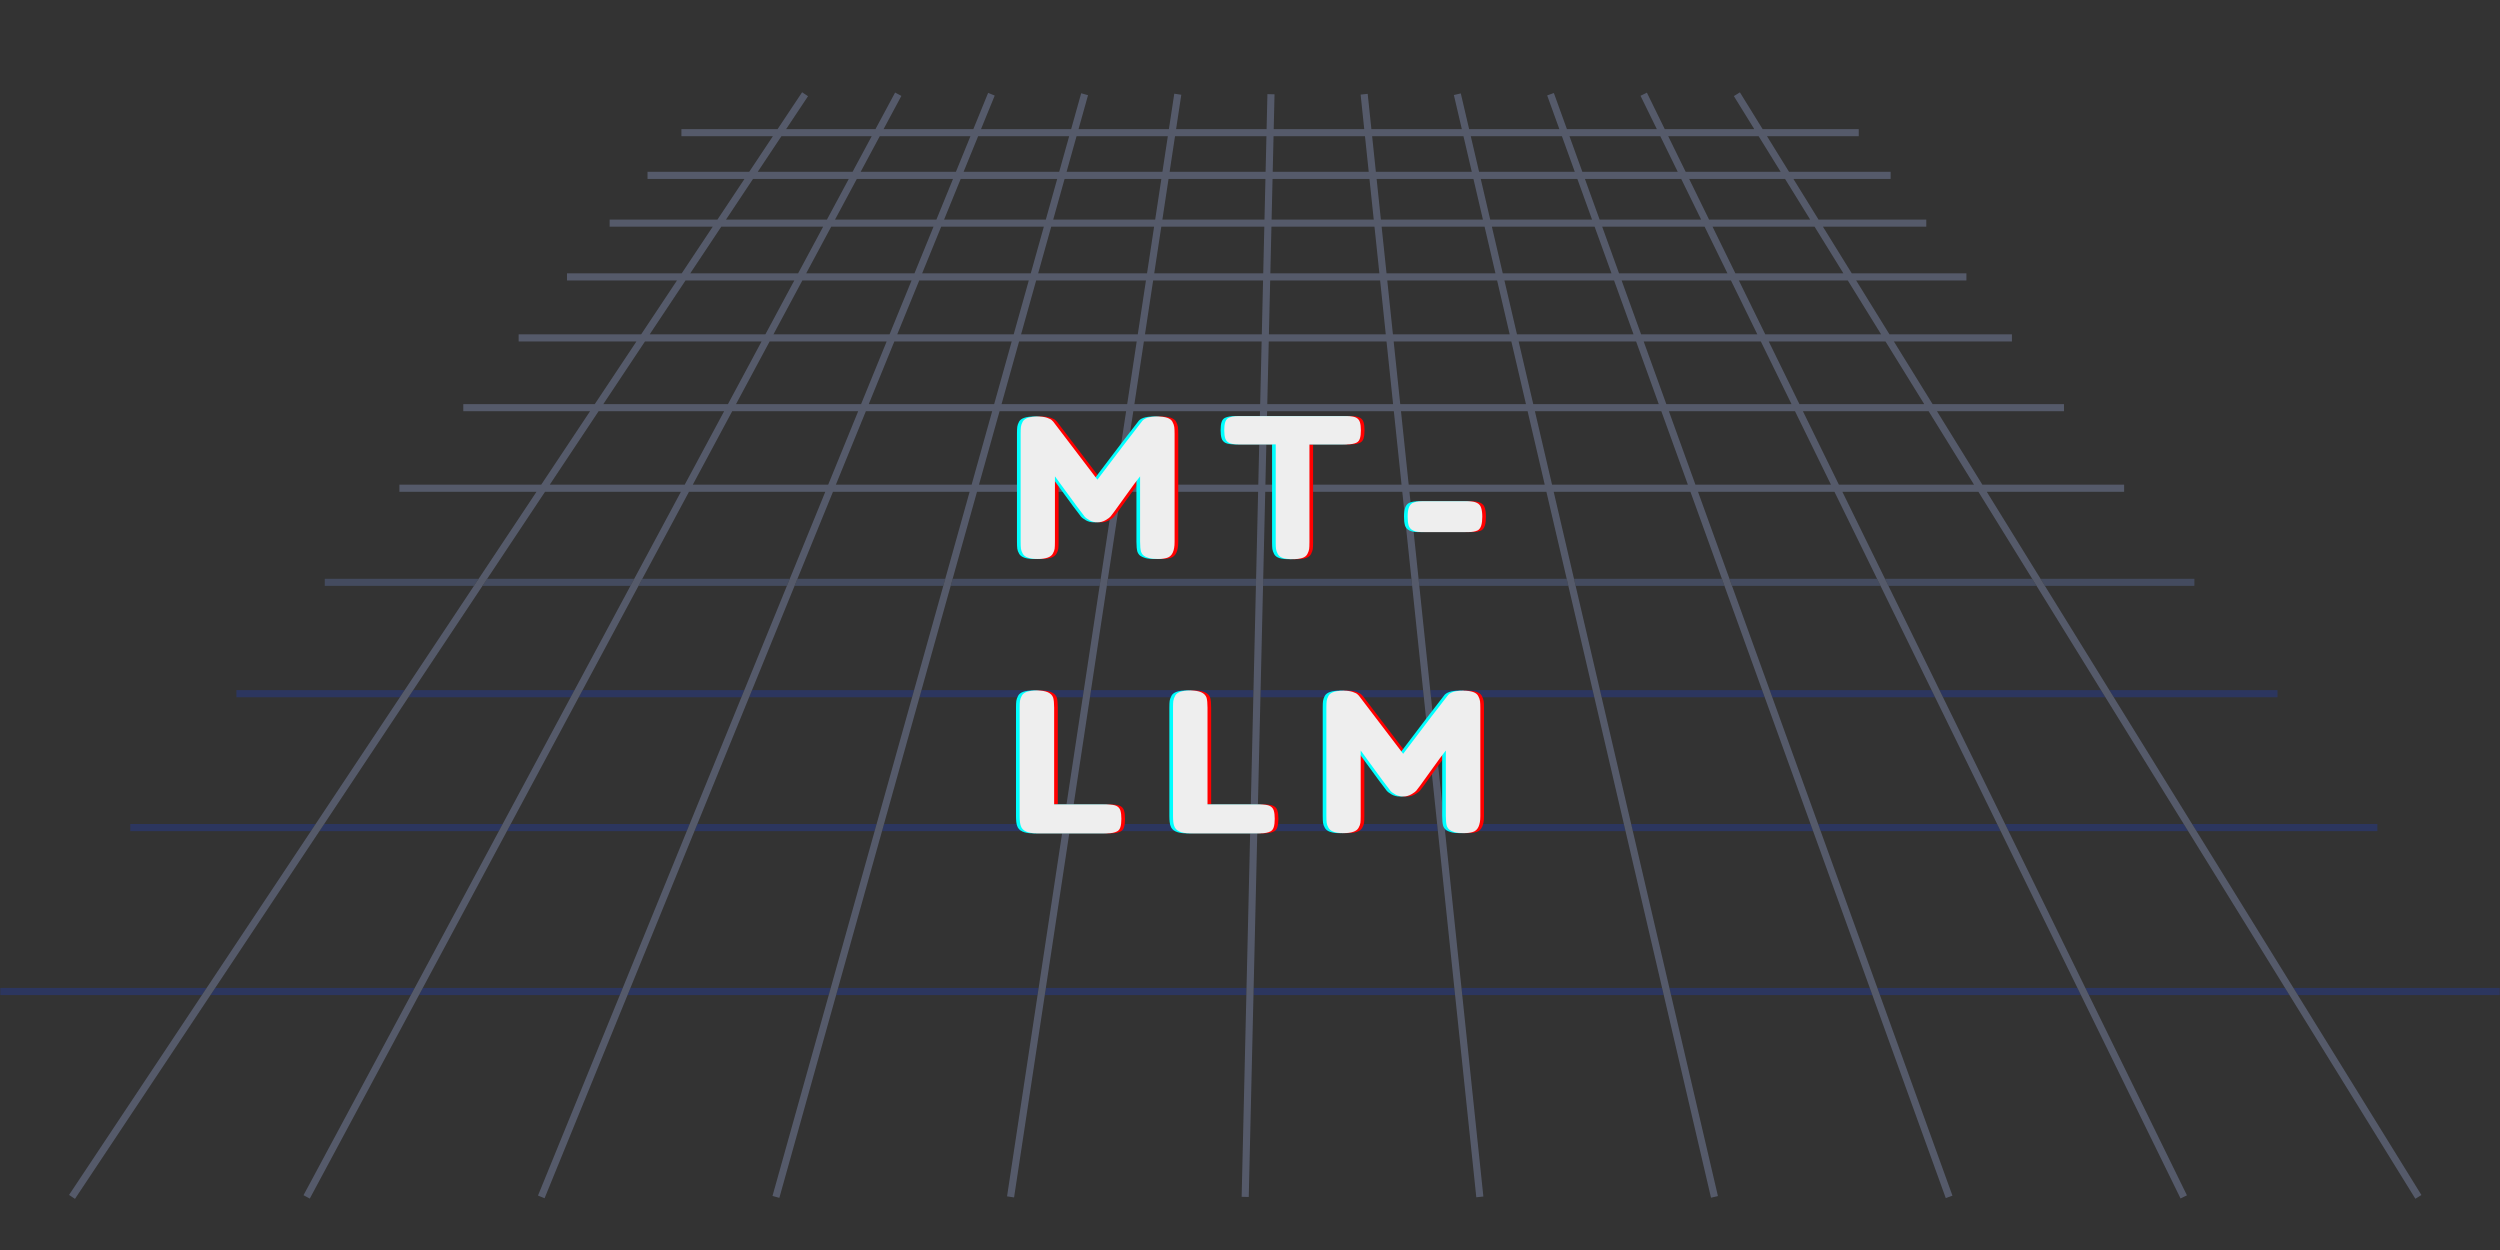 <svg xmlns="http://www.w3.org/2000/svg" xmlns:xlink="http://www.w3.org/1999/xlink" width="3000" zoomAndPan="magnify" viewBox="0 0 2250 1125" height="1500" preserveAspectRatio="xMidYMid meet" version="1.0"><rect x="0" y="0" width="2250" height="1125" fill="#333333" stroke="none"/><defs><filter x="0%" y="0%" width="100%" height="100%" id="bd94857186"><feColorMatrix values="0 0 0 0 1 0 0 0 0 1 0 0 0 0 1 0 0 0 1 0" color-interpolation-filters="sRGB"/></filter><g/><mask id="f3e8d4107e"><g filter="url(#bd94857186)"><rect x="-225" width="2700" fill="#000000" y="-112.5" height="1350" fill-opacity="0.29"/></g></mask><clipPath id="a98ee0a1d4"><path d="M 62 1.035 L 2180 1.035 L 2180 997 L 62 997 Z M 62 1.035 " clip-rule="nonzero"/></clipPath><clipPath id="72b740e4da"><rect x="0" width="2250" y="0" height="998"/></clipPath></defs><g mask="url(#f3e8d4107e)"><g transform="matrix(1, 0, 0, 1, 0, 82)"><g clip-path="url(#72b740e4da)"><path fill="#1a3ecd" d="M 1308.91 807.148 L 1309.582 813.539 L 1128.121 813.539 L 1128.27 807.148 Z M 1502.453 807.148 L 1503.945 813.539 L 1685.137 813.539 L 1682.824 807.148 Z M 0.246 813.539 L 181.742 813.539 L 185.992 807.148 L 0.246 807.148 Z M 1315.336 807.148 L 1316.008 813.539 L 1497.383 813.539 L 1495.891 807.148 Z M 752.504 813.539 L 933.824 813.539 L 934.793 807.148 L 754.293 807.148 Z M 189.418 813.539 L 369.824 813.539 L 373.254 807.148 L 193.668 807.148 Z M 2064.078 807.148 L 2068.027 813.539 L 2249.754 813.539 L 2249.754 807.148 Z M 1876.828 807.148 L 1879.961 813.539 L 2060.516 813.539 L 2056.566 807.148 Z M 377.074 813.539 L 557.867 813.539 L 560.477 807.148 L 380.504 807.148 Z M 564.77 813.539 L 745.871 813.539 L 747.66 807.148 L 567.379 807.148 Z M 1689.617 807.148 L 1691.93 813.539 L 1872.844 813.539 L 1869.711 807.148 Z M 940.289 813.539 L 1121.73 813.539 L 1121.879 807.148 L 941.258 807.148 Z M 287.492 666.012 L 448.973 666.012 L 452.402 659.617 L 291.742 659.617 Z M 793.805 666.012 L 956.199 666.012 L 957.168 659.617 L 795.594 659.617 Z M 1469.543 666.012 L 1631.805 666.012 L 1629.496 659.617 L 1468.051 659.617 Z M 1638.598 666.012 L 1800.59 666.012 L 1797.457 659.617 L 1636.289 659.617 Z M 624.996 666.012 L 787.168 666.012 L 788.957 659.617 L 627.605 659.617 Z M 456.227 666.012 L 618.094 666.012 L 620.703 659.617 L 459.656 659.617 Z M 1807.707 666.012 L 1969.336 666.012 L 1965.383 659.617 L 1804.574 659.617 Z M 284.07 659.617 L 117.25 659.617 L 117.25 666.012 L 279.82 666.012 Z M 1300.527 666.012 L 1462.977 666.012 L 1461.488 659.617 L 1299.859 659.617 Z M 1293.434 659.617 L 1131.719 659.617 L 1131.57 666.012 L 1294.105 666.012 Z M 1976.848 666.012 L 2139.648 666.012 L 2139.648 659.617 L 1972.895 659.617 Z M 962.66 666.012 L 1125.18 666.012 L 1125.328 659.617 L 963.633 659.617 Z M 1741.586 545.539 L 1738.453 539.148 L 1592.742 539.148 L 1595.051 545.539 Z M 1280.797 539.148 L 1134.535 539.148 L 1134.387 545.539 L 1281.465 545.539 Z M 1434.887 545.539 L 1433.395 539.148 L 1287.219 539.148 L 1287.891 545.539 Z M 1588.258 545.539 L 1585.945 539.148 L 1439.957 539.148 L 1441.449 545.539 Z M 975.438 539.148 L 829.32 539.148 L 827.531 545.539 L 974.469 545.539 Z M 981.902 539.148 L 980.934 545.539 L 1127.996 545.539 L 1128.145 539.148 Z M 822.684 539.148 L 676.785 539.148 L 674.176 545.539 L 820.895 545.539 Z M 364.16 539.148 L 212.793 539.148 L 212.793 545.539 L 359.91 545.539 Z M 2049.734 545.539 L 2049.734 539.148 L 1898.438 539.148 L 1902.387 545.539 Z M 669.883 539.148 L 524.289 539.148 L 520.859 545.539 L 667.273 545.539 Z M 517.039 539.148 L 371.832 539.148 L 367.582 545.539 L 513.609 545.539 Z M 1894.875 545.539 L 1890.926 539.148 L 1745.57 539.148 L 1748.703 545.539 Z M 1894.875 545.539 " fill-opacity="1" fill-rule="nonzero"/><path fill="#6d88cc" d="M 1270.281 438.914 L 1270.949 445.305 L 1136.727 445.305 L 1136.879 438.914 Z M 1276.703 438.914 L 1277.375 445.305 L 1411.512 445.305 L 1410.02 438.914 Z M 292.285 445.305 L 426.547 445.305 L 430.793 438.914 L 292.285 438.914 Z M 1416.582 438.914 L 1418.074 445.305 L 1552.023 445.305 L 1549.715 438.914 Z M 1696.48 438.914 L 1699.609 445.305 L 1832.926 445.305 L 1828.977 438.914 Z M 996.133 445.305 L 1130.336 445.305 L 1130.488 438.914 L 997.102 438.914 Z M 1836.488 438.914 L 1840.438 445.305 L 1974.93 445.305 L 1974.93 438.914 Z M 1556.508 438.914 L 1558.82 445.305 L 1692.492 445.305 L 1689.363 438.914 Z M 855.59 445.305 L 989.672 445.305 L 990.641 438.914 L 857.379 438.914 Z M 574.637 445.305 L 708.191 445.305 L 710.801 438.914 L 578.066 438.914 Z M 715.094 445.305 L 848.953 445.305 L 850.742 438.914 L 717.703 438.914 Z M 434.219 445.305 L 567.387 445.305 L 570.816 438.914 L 438.469 438.914 Z M 434.219 445.305 " fill-opacity="1" fill-rule="nonzero"/><g clip-path="url(#a98ee0a1d4)"><path fill="#aabbf2" d="M 2068.027 813.539 L 2064.078 807.148 L 1976.848 666.012 L 1972.895 659.617 L 1902.387 545.539 L 1898.438 539.148 L 1840.438 445.305 L 1836.488 438.914 L 1788.09 360.605 L 1911.715 360.605 L 1911.715 354.215 L 1784.141 354.215 L 1743.273 288.09 L 1857.59 288.09 L 1857.59 281.695 L 1739.32 281.695 L 1704.465 225.301 L 1810.734 225.301 L 1810.734 218.91 L 1700.516 218.91 L 1670.543 170.41 L 1769.766 170.41 L 1769.766 164.02 L 1666.59 164.02 L 1640.629 122.016 L 1733.645 122.016 L 1733.645 115.625 L 1636.68 115.625 L 1614.059 79.023 L 1701.559 79.023 L 1701.559 72.633 L 1610.109 72.633 L 1590.297 40.582 L 1672.867 40.582 L 1672.867 34.191 L 1586.348 34.191 L 1565.914 1.125 L 1560.477 4.484 L 1578.836 34.191 L 1498.262 34.191 L 1482.203 1.398 L 1476.461 4.211 L 1491.145 34.191 L 1410.211 34.191 L 1398.473 1.719 L 1392.461 3.891 L 1403.414 34.191 L 1322.203 34.191 L 1314.715 2.082 L 1308.492 3.531 L 1315.641 34.191 L 1234.246 34.191 L 1230.918 2.473 L 1224.562 3.141 L 1227.82 34.191 L 1146.336 34.191 L 1147.07 2.879 L 1140.684 2.73 L 1139.945 34.191 L 1058.484 34.191 L 1063.168 3.285 L 1056.852 2.328 L 1052.02 34.191 L 970.68 34.191 L 979.223 3.668 L 973.07 1.945 L 964.043 34.191 L 882.922 34.191 L 895.242 4.012 L 889.324 1.598 L 876.02 34.191 L 795.207 34.191 L 811.234 4.316 L 805.605 1.293 L 787.953 34.191 L 707.527 34.191 L 727.215 4.574 L 721.895 1.035 L 699.852 34.191 L 613.266 34.191 L 613.266 40.582 L 695.605 40.582 L 674.297 72.633 L 582.777 72.633 L 582.777 79.023 L 670.047 79.023 L 645.715 115.625 L 548.684 115.625 L 548.684 122.016 L 641.469 122.016 L 613.543 164.02 L 510.301 164.02 L 510.301 170.41 L 609.293 170.41 L 577.051 218.91 L 466.766 218.91 L 466.766 225.301 L 572.801 225.301 L 535.312 281.695 L 416.973 281.695 L 416.973 288.09 L 531.062 288.09 L 487.102 354.215 L 359.461 354.215 L 359.461 360.605 L 482.852 360.605 L 430.793 438.914 L 426.547 445.305 L 364.16 539.145 L 359.91 545.539 L 284.07 659.617 L 279.82 666.012 L 185.992 807.148 L 181.742 813.539 L 62.152 993.43 L 67.473 996.969 L 189.418 813.539 L 193.668 807.148 L 287.492 666.012 L 291.742 659.617 L 367.582 545.539 L 371.832 539.145 L 434.219 445.305 L 438.469 438.914 L 490.527 360.605 L 612.828 360.605 L 570.816 438.914 L 567.387 445.305 L 517.039 539.145 L 513.609 545.539 L 452.402 659.617 L 448.973 666.012 L 373.254 807.148 L 369.824 813.539 L 273.172 993.688 L 278.801 996.711 L 377.074 813.539 L 380.504 807.148 L 456.227 666.012 L 459.656 659.617 L 520.859 545.539 L 524.289 539.145 L 574.637 445.305 L 578.066 438.914 L 620.078 360.605 L 742.77 360.605 L 710.801 438.914 L 708.191 445.305 L 669.883 539.145 L 667.273 545.539 L 620.703 659.617 L 618.094 666.012 L 560.477 807.148 L 557.867 813.539 L 484.203 993.992 L 490.117 996.41 L 564.77 813.539 L 567.379 807.148 L 624.996 666.012 L 627.605 659.617 L 674.176 545.539 L 676.785 539.145 L 715.094 445.305 L 717.703 438.914 L 749.668 360.605 L 872.664 360.605 L 850.742 438.914 L 848.953 445.305 L 822.684 539.145 L 820.895 545.539 L 788.957 659.617 L 787.168 666.012 L 747.66 807.148 L 745.871 813.539 L 695.254 994.34 L 701.41 996.062 L 752.504 813.539 L 754.293 807.148 L 793.805 666.012 L 795.594 659.617 L 827.531 545.539 L 829.32 539.145 L 855.59 445.305 L 857.379 438.914 L 879.301 360.605 L 1002.516 360.605 L 990.641 438.914 L 989.672 445.305 L 975.438 539.145 L 974.469 545.539 L 957.168 659.617 L 956.199 666.012 L 934.793 807.148 L 933.824 813.539 L 906.348 994.719 L 912.664 995.68 L 940.289 813.539 L 941.258 807.148 L 962.66 666.012 L 963.633 659.617 L 980.934 545.539 L 981.902 539.145 L 996.133 445.305 L 997.102 438.914 L 1008.98 360.605 L 1132.316 360.605 L 1130.488 438.914 L 1130.336 445.305 L 1128.145 539.145 L 1127.996 545.539 L 1125.328 659.617 L 1125.18 666.012 L 1121.879 807.148 L 1121.73 813.539 L 1117.484 995.125 L 1123.875 995.277 L 1128.121 813.539 L 1128.27 807.148 L 1131.57 666.012 L 1131.719 659.617 L 1134.387 545.539 L 1134.535 539.145 L 1136.727 445.305 L 1136.879 438.914 L 1138.707 360.605 L 1262.066 360.605 L 1270.281 438.914 L 1270.949 445.305 L 1280.797 539.145 L 1281.465 545.539 L 1293.434 659.617 L 1294.105 666.012 L 1308.91 807.148 L 1309.582 813.539 L 1328.676 995.535 L 1335.027 994.867 L 1316.008 813.539 L 1315.336 807.148 L 1300.527 666.012 L 1299.859 659.617 L 1287.891 545.539 L 1287.219 539.145 L 1277.375 445.305 L 1276.703 438.914 L 1268.488 360.605 L 1391.758 360.605 L 1410.02 438.914 L 1411.512 445.305 L 1433.395 539.145 L 1434.887 545.539 L 1461.488 659.617 L 1462.977 666.012 L 1495.891 807.148 L 1497.383 813.539 L 1539.914 995.926 L 1546.137 994.473 L 1503.945 813.539 L 1502.453 807.148 L 1469.543 666.012 L 1468.051 659.617 L 1441.449 545.539 L 1439.957 539.145 L 1418.074 445.305 L 1416.582 438.914 L 1398.32 360.605 L 1521.406 360.605 L 1549.715 438.914 L 1552.023 445.305 L 1585.945 539.145 L 1588.258 545.539 L 1629.496 659.617 L 1631.805 666.012 L 1682.824 807.148 L 1685.137 813.539 L 1751.195 996.285 L 1757.203 994.113 L 1691.93 813.539 L 1689.617 807.148 L 1638.598 666.012 L 1636.289 659.617 L 1595.051 545.539 L 1592.742 539.145 L 1558.82 445.305 L 1556.508 438.914 L 1528.203 360.605 L 1651.012 360.605 L 1689.363 438.914 L 1692.492 445.305 L 1738.453 539.145 L 1741.586 545.539 L 1797.457 659.617 L 1800.59 666.012 L 1869.711 807.148 L 1872.844 813.539 L 1962.504 996.605 L 1968.242 993.793 L 1879.961 813.539 L 1876.828 807.148 L 1807.707 666.012 L 1804.574 659.617 L 1748.703 545.539 L 1745.57 539.145 L 1699.609 445.305 L 1696.48 438.914 L 1658.129 360.605 L 1780.578 360.605 L 1828.977 438.914 L 1832.926 445.305 L 1890.926 539.145 L 1894.875 545.539 L 1965.383 659.617 L 1969.336 666.012 L 2056.566 807.148 L 2060.516 813.539 L 2173.828 996.879 L 2179.266 993.52 Z M 1731.809 281.695 L 1619.48 281.695 L 1591.863 225.301 L 1696.953 225.301 Z M 1452.656 170.41 L 1470.188 218.91 L 1365.277 218.91 L 1353.969 170.41 Z M 1352.48 164.02 L 1342.684 122.016 L 1435.16 122.016 L 1450.348 164.02 Z M 1459.449 170.41 L 1557.859 170.41 L 1581.613 218.91 L 1476.98 218.91 Z M 1457.141 164.02 L 1441.957 122.016 L 1534.156 122.016 L 1554.73 164.02 Z M 1439.645 115.625 L 1426.414 79.023 L 1513.102 79.023 L 1531.027 115.625 Z M 1432.852 115.625 L 1341.191 115.625 L 1332.656 79.023 L 1419.621 79.023 Z M 1334.629 115.625 L 1242.789 115.625 L 1238.949 79.023 L 1326.094 79.023 Z M 1336.121 122.016 L 1345.918 164.02 L 1247.867 164.02 L 1243.457 122.016 Z M 1347.406 170.41 L 1358.715 218.91 L 1253.625 218.91 L 1248.535 170.41 Z M 1360.207 225.301 L 1373.359 281.695 L 1260.211 281.695 L 1254.293 225.301 Z M 1366.77 225.301 L 1472.5 225.301 L 1492.883 281.695 L 1379.922 281.695 Z M 1479.293 225.301 L 1584.746 225.301 L 1612.363 281.695 L 1499.68 281.695 Z M 1693.004 218.91 L 1588.73 218.91 L 1564.977 170.41 L 1663.027 170.41 Z M 1659.078 164.02 L 1561.848 164.02 L 1541.273 122.016 L 1633.117 122.016 Z M 1629.168 115.625 L 1538.145 115.625 L 1520.219 79.023 L 1606.547 79.023 Z M 1582.785 40.582 L 1602.598 72.633 L 1517.09 72.633 L 1501.391 40.582 Z M 1494.273 40.582 L 1509.973 72.633 L 1424.105 72.633 L 1412.52 40.582 Z M 1405.727 40.582 L 1417.312 72.633 L 1331.168 72.633 L 1323.691 40.582 Z M 1317.129 40.582 L 1324.605 72.633 L 1238.277 72.633 L 1234.914 40.582 Z M 1146.188 40.582 L 1228.492 40.582 L 1231.855 72.633 L 1145.438 72.633 Z M 1145.289 79.023 L 1232.523 79.023 L 1236.363 115.625 L 1144.434 115.625 Z M 1144.285 122.016 L 1237.035 122.016 L 1241.441 164.02 L 1143.305 164.02 Z M 1143.152 170.41 L 1242.113 170.41 L 1247.199 218.91 L 1142.02 218.91 Z M 1141.871 225.301 L 1247.871 225.301 L 1253.785 281.695 L 1140.551 281.695 Z M 1057.512 40.582 L 1139.797 40.582 L 1139.047 72.633 L 1052.652 72.633 Z M 968.891 40.582 L 1051.051 40.582 L 1046.188 72.633 L 959.918 72.633 Z M 829.922 164.02 L 847.07 122.016 L 939.457 122.016 L 927.699 164.02 Z M 925.91 170.41 L 912.332 218.91 L 807.512 218.91 L 827.312 170.41 Z M 849.68 115.625 L 864.621 79.023 L 951.492 79.023 L 941.246 115.625 Z M 842.777 115.625 L 751.516 115.625 L 771.152 79.023 L 857.719 79.023 Z M 840.168 122.016 L 823.02 164.02 L 725.551 164.02 L 748.086 122.016 Z M 820.41 170.41 L 800.613 218.91 L 696.102 218.91 L 722.121 170.41 Z M 798.004 225.301 L 774.98 281.695 L 662.414 281.695 L 692.672 225.301 Z M 804.902 225.301 L 910.543 225.301 L 894.754 281.695 L 781.883 281.695 Z M 917.18 225.301 L 1023.035 225.301 L 1014.484 281.695 L 901.391 281.695 Z M 918.969 218.91 L 932.543 170.41 L 1031.359 170.41 L 1024.004 218.91 Z M 934.332 164.02 L 946.094 122.016 L 1038.699 122.016 L 1032.328 164.02 Z M 947.883 115.625 L 958.129 79.023 L 1045.219 79.023 L 1039.668 115.625 Z M 880.312 40.582 L 962.254 40.582 L 953.281 72.633 L 867.227 72.633 Z M 791.777 40.582 L 873.41 40.582 L 860.328 72.633 L 774.582 72.633 Z M 703.277 40.582 L 784.527 40.582 L 767.328 72.633 L 681.969 72.633 Z M 677.723 79.023 L 763.902 79.023 L 744.266 115.625 L 653.391 115.625 Z M 649.141 122.016 L 740.836 122.016 L 718.301 164.02 L 621.215 164.02 Z M 616.965 170.41 L 714.871 170.41 L 688.852 218.91 L 584.727 218.91 Z M 580.477 225.301 L 685.422 225.301 L 655.164 281.695 L 542.984 281.695 Z M 616.258 354.215 L 494.777 354.215 L 538.734 288.09 L 651.734 288.09 Z M 745.379 354.215 L 623.508 354.215 L 658.984 288.09 L 772.371 288.09 Z M 874.457 354.215 L 752.277 354.215 L 779.273 288.09 L 892.965 288.09 Z M 1003.484 354.215 L 881.09 354.215 L 899.602 288.09 L 1013.512 288.09 Z M 1132.465 354.215 L 1009.949 354.215 L 1019.977 288.09 L 1134.012 288.09 Z M 1134.16 281.695 L 1020.945 281.695 L 1029.5 225.301 L 1135.48 225.301 Z M 1135.629 218.91 L 1030.469 218.91 L 1037.824 170.41 L 1136.762 170.41 Z M 1136.914 164.02 L 1038.793 164.02 L 1045.164 122.016 L 1137.895 122.016 Z M 1138.043 115.625 L 1046.133 115.625 L 1051.684 79.023 L 1138.898 79.023 Z M 1138.855 354.215 L 1140.402 288.09 L 1254.457 288.09 L 1261.395 354.215 Z M 1267.82 354.215 L 1260.883 288.09 L 1374.848 288.09 L 1390.27 354.215 Z M 1396.832 354.215 L 1381.41 288.09 L 1495.195 288.09 L 1519.098 354.215 Z M 1525.891 354.215 L 1501.988 288.09 L 1615.496 288.09 L 1647.879 354.215 Z M 1654.996 354.215 L 1622.613 288.09 L 1735.758 288.09 L 1776.629 354.215 Z M 1654.996 354.215 " fill-opacity="1" fill-rule="nonzero"/></g></g></g></g><g fill="#ff0000" fill-opacity="1"><g transform="translate(914.84, 503.25)"><g><path d="M 143.641 -123.656 C 144.578 -121.895 145.133 -120.312 145.312 -118.906 C 145.488 -117.508 145.578 -115.469 145.578 -112.781 L 145.578 -15.438 C 145.578 -7.363 143.352 -2.629 138.906 -1.234 C 136.688 -0.523 133.879 -0.172 130.484 -0.172 C 127.098 -0.172 124.41 -0.461 122.422 -1.047 C 120.43 -1.629 118.91 -2.332 117.859 -3.156 C 116.805 -3.977 115.988 -5.148 115.406 -6.672 C 114.82 -8.648 114.531 -11.688 114.531 -15.781 L 114.531 -74.547 C 111.602 -70.922 107.332 -65.16 101.719 -57.266 C 96.113 -49.367 92.551 -44.426 91.031 -42.438 C 89.508 -40.457 88.457 -39.086 87.875 -38.328 C 87.289 -37.566 85.859 -36.516 83.578 -35.172 C 81.297 -33.828 78.836 -33.156 76.203 -33.156 C 73.578 -33.156 71.18 -33.766 69.016 -34.984 C 66.848 -36.211 65.301 -37.414 64.375 -38.594 L 62.969 -40.516 C 60.625 -43.441 56.004 -49.664 49.109 -59.188 C 42.211 -68.719 38.473 -73.836 37.891 -74.547 L 37.891 -15.438 C 37.891 -12.75 37.801 -10.727 37.625 -9.375 C 37.445 -8.031 36.891 -6.539 35.953 -4.906 C 34.203 -1.75 29.645 -0.172 22.281 -0.172 C 15.145 -0.172 10.695 -1.75 8.938 -4.906 C 8.008 -6.539 7.457 -8.062 7.281 -9.469 C 7.102 -10.875 7.016 -12.977 7.016 -15.781 L 7.016 -113.125 C 7.016 -115.812 7.102 -117.828 7.281 -119.172 C 7.457 -120.516 8.008 -122.066 8.938 -123.828 C 10.695 -126.867 15.258 -128.391 22.625 -128.391 C 25.781 -128.391 28.5 -128.008 30.781 -127.25 C 33.062 -126.488 34.551 -125.695 35.25 -124.875 L 36.312 -123.828 L 76.125 -71.562 C 96 -97.863 109.27 -115.227 115.938 -123.656 C 117.926 -126.812 122.629 -128.391 130.047 -128.391 C 137.473 -128.391 142.004 -126.812 143.641 -123.656 Z M 143.641 -123.656 "/></g></g></g><g fill="#ff0000" fill-opacity="1"><g transform="translate(1102.501, 503.25)"><g><path d="M 15.438 -128.734 L 112.953 -128.734 C 116.691 -128.734 119.438 -128.297 121.188 -127.422 C 122.945 -126.547 124.117 -125.172 124.703 -123.297 C 125.285 -121.43 125.578 -118.977 125.578 -115.938 C 125.578 -112.895 125.285 -110.469 124.703 -108.656 C 124.117 -106.844 123.125 -105.586 121.719 -104.891 C 119.613 -103.836 116.633 -103.312 112.781 -103.312 L 79.281 -103.312 L 79.281 -15.078 C 79.281 -12.391 79.191 -10.398 79.016 -9.109 C 78.836 -7.828 78.312 -6.336 77.438 -4.641 C 76.562 -2.953 75.008 -1.754 72.781 -1.047 C 70.562 -0.348 67.641 0 64.016 0 C 60.391 0 57.492 -0.348 55.328 -1.047 C 53.172 -1.754 51.648 -2.953 50.766 -4.641 C 49.891 -6.336 49.363 -7.859 49.188 -9.203 C 49.02 -10.547 48.938 -12.566 48.938 -15.266 L 48.938 -103.312 L 15.266 -103.312 C 11.516 -103.312 8.766 -103.75 7.016 -104.625 C 5.266 -105.5 4.094 -106.867 3.5 -108.734 C 2.914 -110.609 2.625 -113.066 2.625 -116.109 C 2.625 -119.148 2.914 -121.578 3.5 -123.391 C 4.094 -125.203 5.086 -126.457 6.484 -127.156 C 8.586 -128.207 11.57 -128.734 15.438 -128.734 Z M 15.438 -128.734 "/></g></g></g><g fill="#ff0000" fill-opacity="1"><g transform="translate(1265.783, 503.25)"><g><path d="M 58.75 -24.375 L 17.016 -24.375 C 10.461 -24.375 6.547 -26.363 5.266 -30.344 C 4.68 -32.445 4.391 -35.133 4.391 -38.406 C 4.391 -41.688 4.738 -44.316 5.438 -46.297 C 6.133 -48.285 7.242 -49.691 8.766 -50.516 C 10.867 -51.566 13.676 -52.094 17.188 -52.094 L 58.938 -52.094 C 65.477 -52.094 69.332 -50.16 70.5 -46.297 C 71.207 -44.191 71.562 -41.504 71.562 -38.234 C 71.562 -34.961 71.238 -32.301 70.594 -30.25 C 69.945 -28.207 68.926 -26.773 67.531 -25.953 C 65.426 -24.898 62.5 -24.375 58.75 -24.375 Z M 58.75 -24.375 "/></g></g></g><g fill="#00ffff" fill-opacity="1"><g transform="translate(908.263, 503.25)"><g><path d="M 143.641 -123.656 C 144.578 -121.895 145.133 -120.312 145.312 -118.906 C 145.488 -117.508 145.578 -115.469 145.578 -112.781 L 145.578 -15.438 C 145.578 -7.363 143.352 -2.629 138.906 -1.234 C 136.688 -0.523 133.879 -0.172 130.484 -0.172 C 127.098 -0.172 124.41 -0.461 122.422 -1.047 C 120.43 -1.629 118.91 -2.332 117.859 -3.156 C 116.805 -3.977 115.988 -5.148 115.406 -6.672 C 114.82 -8.648 114.531 -11.688 114.531 -15.781 L 114.531 -74.547 C 111.602 -70.922 107.332 -65.16 101.719 -57.266 C 96.113 -49.367 92.551 -44.426 91.031 -42.438 C 89.508 -40.457 88.457 -39.086 87.875 -38.328 C 87.289 -37.566 85.859 -36.516 83.578 -35.172 C 81.297 -33.828 78.836 -33.156 76.203 -33.156 C 73.578 -33.156 71.18 -33.766 69.016 -34.984 C 66.848 -36.211 65.301 -37.414 64.375 -38.594 L 62.969 -40.516 C 60.625 -43.441 56.004 -49.664 49.109 -59.188 C 42.211 -68.719 38.473 -73.836 37.891 -74.547 L 37.891 -15.438 C 37.891 -12.75 37.801 -10.727 37.625 -9.375 C 37.445 -8.031 36.891 -6.539 35.953 -4.906 C 34.203 -1.75 29.645 -0.172 22.281 -0.172 C 15.145 -0.172 10.695 -1.75 8.938 -4.906 C 8.008 -6.539 7.457 -8.062 7.281 -9.469 C 7.102 -10.875 7.016 -12.977 7.016 -15.781 L 7.016 -113.125 C 7.016 -115.812 7.102 -117.828 7.281 -119.172 C 7.457 -120.516 8.008 -122.066 8.938 -123.828 C 10.695 -126.867 15.258 -128.391 22.625 -128.391 C 25.781 -128.391 28.5 -128.008 30.781 -127.25 C 33.062 -126.488 34.551 -125.695 35.25 -124.875 L 36.312 -123.828 L 76.125 -71.562 C 96 -97.863 109.27 -115.227 115.938 -123.656 C 117.926 -126.812 122.629 -128.391 130.047 -128.391 C 137.473 -128.391 142.004 -126.812 143.641 -123.656 Z M 143.641 -123.656 "/></g></g></g><g fill="#00ffff" fill-opacity="1"><g transform="translate(1095.924, 503.25)"><g><path d="M 15.438 -128.734 L 112.953 -128.734 C 116.691 -128.734 119.438 -128.297 121.188 -127.422 C 122.945 -126.547 124.117 -125.172 124.703 -123.297 C 125.285 -121.43 125.578 -118.977 125.578 -115.938 C 125.578 -112.895 125.285 -110.469 124.703 -108.656 C 124.117 -106.844 123.125 -105.586 121.719 -104.891 C 119.613 -103.836 116.633 -103.312 112.781 -103.312 L 79.281 -103.312 L 79.281 -15.078 C 79.281 -12.391 79.191 -10.398 79.016 -9.109 C 78.836 -7.828 78.312 -6.336 77.438 -4.641 C 76.562 -2.953 75.008 -1.754 72.781 -1.047 C 70.562 -0.348 67.641 0 64.016 0 C 60.391 0 57.492 -0.348 55.328 -1.047 C 53.172 -1.754 51.648 -2.953 50.766 -4.641 C 49.891 -6.336 49.363 -7.859 49.188 -9.203 C 49.02 -10.547 48.938 -12.566 48.938 -15.266 L 48.938 -103.312 L 15.266 -103.312 C 11.516 -103.312 8.766 -103.75 7.016 -104.625 C 5.266 -105.5 4.094 -106.867 3.5 -108.734 C 2.914 -110.609 2.625 -113.066 2.625 -116.109 C 2.625 -119.148 2.914 -121.578 3.5 -123.391 C 4.094 -125.203 5.086 -126.457 6.484 -127.156 C 8.586 -128.207 11.57 -128.734 15.438 -128.734 Z M 15.438 -128.734 "/></g></g></g><g fill="#00ffff" fill-opacity="1"><g transform="translate(1259.206, 503.25)"><g><path d="M 58.75 -24.375 L 17.016 -24.375 C 10.461 -24.375 6.547 -26.363 5.266 -30.344 C 4.68 -32.445 4.391 -35.133 4.391 -38.406 C 4.391 -41.688 4.738 -44.316 5.438 -46.297 C 6.133 -48.285 7.242 -49.691 8.766 -50.516 C 10.867 -51.566 13.676 -52.094 17.188 -52.094 L 58.938 -52.094 C 65.477 -52.094 69.332 -50.16 70.5 -46.297 C 71.207 -44.191 71.562 -41.504 71.562 -38.234 C 71.562 -34.961 71.238 -32.301 70.594 -30.25 C 69.945 -28.207 68.926 -26.773 67.531 -25.953 C 65.426 -24.898 62.5 -24.375 58.75 -24.375 Z M 58.75 -24.375 "/></g></g></g><g fill="#eeeeee" fill-opacity="1"><g transform="translate(911.552, 503.25)"><g><path d="M 143.641 -123.656 C 144.578 -121.895 145.133 -120.312 145.312 -118.906 C 145.488 -117.508 145.578 -115.469 145.578 -112.781 L 145.578 -15.438 C 145.578 -7.363 143.352 -2.629 138.906 -1.234 C 136.688 -0.523 133.879 -0.172 130.484 -0.172 C 127.098 -0.172 124.41 -0.461 122.422 -1.047 C 120.43 -1.629 118.91 -2.332 117.859 -3.156 C 116.805 -3.977 115.988 -5.148 115.406 -6.672 C 114.82 -8.648 114.531 -11.688 114.531 -15.781 L 114.531 -74.547 C 111.602 -70.922 107.332 -65.16 101.719 -57.266 C 96.113 -49.367 92.551 -44.426 91.031 -42.438 C 89.508 -40.457 88.457 -39.086 87.875 -38.328 C 87.289 -37.566 85.859 -36.516 83.578 -35.172 C 81.297 -33.828 78.836 -33.156 76.203 -33.156 C 73.578 -33.156 71.18 -33.766 69.016 -34.984 C 66.848 -36.211 65.301 -37.414 64.375 -38.594 L 62.969 -40.516 C 60.625 -43.441 56.004 -49.664 49.109 -59.188 C 42.211 -68.719 38.473 -73.836 37.891 -74.547 L 37.891 -15.438 C 37.891 -12.75 37.801 -10.727 37.625 -9.375 C 37.445 -8.031 36.891 -6.539 35.953 -4.906 C 34.203 -1.75 29.645 -0.172 22.281 -0.172 C 15.145 -0.172 10.695 -1.75 8.938 -4.906 C 8.008 -6.539 7.457 -8.062 7.281 -9.469 C 7.102 -10.875 7.016 -12.977 7.016 -15.781 L 7.016 -113.125 C 7.016 -115.812 7.102 -117.828 7.281 -119.172 C 7.457 -120.516 8.008 -122.066 8.938 -123.828 C 10.695 -126.867 15.258 -128.391 22.625 -128.391 C 25.781 -128.391 28.5 -128.008 30.781 -127.25 C 33.062 -126.488 34.551 -125.695 35.25 -124.875 L 36.312 -123.828 L 76.125 -71.562 C 96 -97.863 109.27 -115.227 115.938 -123.656 C 117.926 -126.812 122.629 -128.391 130.047 -128.391 C 137.473 -128.391 142.004 -126.812 143.641 -123.656 Z M 143.641 -123.656 "/></g></g></g><g fill="#eeeeee" fill-opacity="1"><g transform="translate(1099.212, 503.25)"><g><path d="M 15.438 -128.734 L 112.953 -128.734 C 116.691 -128.734 119.438 -128.297 121.188 -127.422 C 122.945 -126.547 124.117 -125.172 124.703 -123.297 C 125.285 -121.43 125.578 -118.977 125.578 -115.938 C 125.578 -112.895 125.285 -110.469 124.703 -108.656 C 124.117 -106.844 123.125 -105.586 121.719 -104.891 C 119.613 -103.836 116.633 -103.312 112.781 -103.312 L 79.281 -103.312 L 79.281 -15.078 C 79.281 -12.391 79.191 -10.398 79.016 -9.109 C 78.836 -7.828 78.312 -6.336 77.438 -4.641 C 76.562 -2.953 75.008 -1.754 72.781 -1.047 C 70.562 -0.348 67.641 0 64.016 0 C 60.391 0 57.492 -0.348 55.328 -1.047 C 53.172 -1.754 51.648 -2.953 50.766 -4.641 C 49.891 -6.336 49.363 -7.859 49.188 -9.203 C 49.02 -10.547 48.938 -12.566 48.938 -15.266 L 48.938 -103.312 L 15.266 -103.312 C 11.516 -103.312 8.766 -103.75 7.016 -104.625 C 5.266 -105.5 4.094 -106.867 3.5 -108.734 C 2.914 -110.609 2.625 -113.066 2.625 -116.109 C 2.625 -119.148 2.914 -121.578 3.5 -123.391 C 4.094 -125.203 5.086 -126.457 6.484 -127.156 C 8.586 -128.207 11.57 -128.734 15.438 -128.734 Z M 15.438 -128.734 "/></g></g></g><g fill="#eeeeee" fill-opacity="1"><g transform="translate(1262.494, 503.25)"><g><path d="M 58.75 -24.375 L 17.016 -24.375 C 10.461 -24.375 6.547 -26.363 5.266 -30.344 C 4.68 -32.445 4.391 -35.133 4.391 -38.406 C 4.391 -41.688 4.738 -44.316 5.438 -46.297 C 6.133 -48.285 7.242 -49.691 8.766 -50.516 C 10.867 -51.566 13.676 -52.094 17.188 -52.094 L 58.938 -52.094 C 65.477 -52.094 69.332 -50.16 70.5 -46.297 C 71.207 -44.191 71.562 -41.504 71.562 -38.234 C 71.562 -34.961 71.238 -32.301 70.594 -30.25 C 69.945 -28.207 68.926 -26.773 67.531 -25.953 C 65.426 -24.898 62.5 -24.375 58.75 -24.375 Z M 58.75 -24.375 "/></g></g></g><g fill="#ff0000" fill-opacity="1"><g transform="translate(913.961, 750)"><g><path d="M 38.062 -25.953 L 85.766 -25.953 C 89.617 -25.953 92.422 -25.516 94.172 -24.641 C 95.93 -23.766 97.102 -22.391 97.688 -20.516 C 98.27 -18.648 98.562 -16.164 98.562 -13.062 C 98.562 -9.969 98.27 -7.484 97.688 -5.609 C 97.102 -3.742 96.113 -2.457 94.719 -1.75 C 92.488 -0.582 89.445 0 85.594 0 L 22.453 0 C 14.266 0 9.469 -2.223 8.062 -6.672 C 7.363 -8.535 7.016 -11.516 7.016 -15.609 L 7.016 -113.125 C 7.016 -115.812 7.102 -117.828 7.281 -119.172 C 7.457 -120.516 8.008 -122.066 8.938 -123.828 C 10.582 -126.984 15.145 -128.562 22.625 -128.562 C 30.812 -128.562 35.664 -126.398 37.188 -122.078 C 37.77 -120.086 38.062 -117.047 38.062 -112.953 Z M 38.062 -25.953 "/></g></g></g><g fill="#ff0000" fill-opacity="1"><g transform="translate(1051.988, 750)"><g><path d="M 38.062 -25.953 L 85.766 -25.953 C 89.617 -25.953 92.422 -25.516 94.172 -24.641 C 95.93 -23.766 97.102 -22.391 97.688 -20.516 C 98.27 -18.648 98.562 -16.164 98.562 -13.062 C 98.562 -9.969 98.27 -7.484 97.688 -5.609 C 97.102 -3.742 96.113 -2.457 94.719 -1.75 C 92.488 -0.582 89.445 0 85.594 0 L 22.453 0 C 14.266 0 9.469 -2.223 8.062 -6.672 C 7.363 -8.535 7.016 -11.516 7.016 -15.609 L 7.016 -113.125 C 7.016 -115.812 7.102 -117.828 7.281 -119.172 C 7.457 -120.516 8.008 -122.066 8.938 -123.828 C 10.582 -126.984 15.145 -128.562 22.625 -128.562 C 30.812 -128.562 35.664 -126.398 37.188 -122.078 C 37.77 -120.086 38.062 -117.047 38.062 -112.953 Z M 38.062 -25.953 "/></g></g></g><g fill="#ff0000" fill-opacity="1"><g transform="translate(1190.016, 750)"><g><path d="M 143.641 -123.656 C 144.578 -121.895 145.133 -120.312 145.312 -118.906 C 145.488 -117.508 145.578 -115.469 145.578 -112.781 L 145.578 -15.438 C 145.578 -7.363 143.352 -2.629 138.906 -1.234 C 136.688 -0.523 133.879 -0.172 130.484 -0.172 C 127.098 -0.172 124.41 -0.461 122.422 -1.047 C 120.43 -1.629 118.91 -2.332 117.859 -3.156 C 116.805 -3.977 115.988 -5.148 115.406 -6.672 C 114.82 -8.648 114.531 -11.688 114.531 -15.781 L 114.531 -74.547 C 111.602 -70.922 107.332 -65.16 101.719 -57.266 C 96.113 -49.367 92.551 -44.426 91.031 -42.438 C 89.508 -40.457 88.457 -39.086 87.875 -38.328 C 87.289 -37.566 85.859 -36.516 83.578 -35.172 C 81.297 -33.828 78.836 -33.156 76.203 -33.156 C 73.578 -33.156 71.18 -33.766 69.016 -34.984 C 66.848 -36.211 65.301 -37.414 64.375 -38.594 L 62.969 -40.516 C 60.625 -43.441 56.004 -49.664 49.109 -59.188 C 42.211 -68.719 38.473 -73.836 37.891 -74.547 L 37.891 -15.438 C 37.891 -12.75 37.801 -10.727 37.625 -9.375 C 37.445 -8.031 36.891 -6.539 35.953 -4.906 C 34.203 -1.75 29.645 -0.172 22.281 -0.172 C 15.145 -0.172 10.695 -1.75 8.938 -4.906 C 8.008 -6.539 7.457 -8.062 7.281 -9.469 C 7.102 -10.875 7.016 -12.977 7.016 -15.781 L 7.016 -113.125 C 7.016 -115.812 7.102 -117.828 7.281 -119.172 C 7.457 -120.516 8.008 -122.066 8.938 -123.828 C 10.695 -126.867 15.258 -128.391 22.625 -128.391 C 25.781 -128.391 28.5 -128.008 30.781 -127.25 C 33.062 -126.488 34.551 -125.695 35.25 -124.875 L 36.312 -123.828 L 76.125 -71.562 C 96 -97.863 109.27 -115.227 115.938 -123.656 C 117.926 -126.812 122.629 -128.391 130.047 -128.391 C 137.473 -128.391 142.004 -126.812 143.641 -123.656 Z M 143.641 -123.656 "/></g></g></g><g fill="#00ffff" fill-opacity="1"><g transform="translate(907.384, 750)"><g><path d="M 38.062 -25.953 L 85.766 -25.953 C 89.617 -25.953 92.422 -25.516 94.172 -24.641 C 95.93 -23.766 97.102 -22.391 97.688 -20.516 C 98.27 -18.648 98.562 -16.164 98.562 -13.062 C 98.562 -9.969 98.27 -7.484 97.688 -5.609 C 97.102 -3.742 96.113 -2.457 94.719 -1.75 C 92.488 -0.582 89.445 0 85.594 0 L 22.453 0 C 14.266 0 9.469 -2.223 8.062 -6.672 C 7.363 -8.535 7.016 -11.516 7.016 -15.609 L 7.016 -113.125 C 7.016 -115.812 7.102 -117.828 7.281 -119.172 C 7.457 -120.516 8.008 -122.066 8.938 -123.828 C 10.582 -126.984 15.145 -128.562 22.625 -128.562 C 30.812 -128.562 35.664 -126.398 37.188 -122.078 C 37.77 -120.086 38.062 -117.047 38.062 -112.953 Z M 38.062 -25.953 "/></g></g></g><g fill="#00ffff" fill-opacity="1"><g transform="translate(1045.411, 750)"><g><path d="M 38.062 -25.953 L 85.766 -25.953 C 89.617 -25.953 92.422 -25.516 94.172 -24.641 C 95.93 -23.766 97.102 -22.391 97.688 -20.516 C 98.27 -18.648 98.562 -16.164 98.562 -13.062 C 98.562 -9.969 98.27 -7.484 97.688 -5.609 C 97.102 -3.742 96.113 -2.457 94.719 -1.75 C 92.488 -0.582 89.445 0 85.594 0 L 22.453 0 C 14.266 0 9.469 -2.223 8.062 -6.672 C 7.363 -8.535 7.016 -11.516 7.016 -15.609 L 7.016 -113.125 C 7.016 -115.812 7.102 -117.828 7.281 -119.172 C 7.457 -120.516 8.008 -122.066 8.938 -123.828 C 10.582 -126.984 15.145 -128.562 22.625 -128.562 C 30.812 -128.562 35.664 -126.398 37.188 -122.078 C 37.77 -120.086 38.062 -117.047 38.062 -112.953 Z M 38.062 -25.953 "/></g></g></g><g fill="#00ffff" fill-opacity="1"><g transform="translate(1183.439, 750)"><g><path d="M 143.641 -123.656 C 144.578 -121.895 145.133 -120.312 145.312 -118.906 C 145.488 -117.508 145.578 -115.469 145.578 -112.781 L 145.578 -15.438 C 145.578 -7.363 143.352 -2.629 138.906 -1.234 C 136.688 -0.523 133.879 -0.172 130.484 -0.172 C 127.098 -0.172 124.41 -0.461 122.422 -1.047 C 120.43 -1.629 118.91 -2.332 117.859 -3.156 C 116.805 -3.977 115.988 -5.148 115.406 -6.672 C 114.82 -8.648 114.531 -11.688 114.531 -15.781 L 114.531 -74.547 C 111.602 -70.922 107.332 -65.16 101.719 -57.266 C 96.113 -49.367 92.551 -44.426 91.031 -42.438 C 89.508 -40.457 88.457 -39.086 87.875 -38.328 C 87.289 -37.566 85.859 -36.516 83.578 -35.172 C 81.297 -33.828 78.836 -33.156 76.203 -33.156 C 73.578 -33.156 71.18 -33.766 69.016 -34.984 C 66.848 -36.211 65.301 -37.414 64.375 -38.594 L 62.969 -40.516 C 60.625 -43.441 56.004 -49.664 49.109 -59.188 C 42.211 -68.719 38.473 -73.836 37.891 -74.547 L 37.891 -15.438 C 37.891 -12.75 37.801 -10.727 37.625 -9.375 C 37.445 -8.031 36.891 -6.539 35.953 -4.906 C 34.203 -1.75 29.645 -0.172 22.281 -0.172 C 15.145 -0.172 10.695 -1.75 8.938 -4.906 C 8.008 -6.539 7.457 -8.062 7.281 -9.469 C 7.102 -10.875 7.016 -12.977 7.016 -15.781 L 7.016 -113.125 C 7.016 -115.812 7.102 -117.828 7.281 -119.172 C 7.457 -120.516 8.008 -122.066 8.938 -123.828 C 10.695 -126.867 15.258 -128.391 22.625 -128.391 C 25.781 -128.391 28.5 -128.008 30.781 -127.25 C 33.062 -126.488 34.551 -125.695 35.25 -124.875 L 36.312 -123.828 L 76.125 -71.562 C 96 -97.863 109.27 -115.227 115.938 -123.656 C 117.926 -126.812 122.629 -128.391 130.047 -128.391 C 137.473 -128.391 142.004 -126.812 143.641 -123.656 Z M 143.641 -123.656 "/></g></g></g><g fill="#eeeeee" fill-opacity="1"><g transform="translate(910.673, 750)"><g><path d="M 38.062 -25.953 L 85.766 -25.953 C 89.617 -25.953 92.422 -25.516 94.172 -24.641 C 95.93 -23.766 97.102 -22.391 97.688 -20.516 C 98.27 -18.648 98.562 -16.164 98.562 -13.062 C 98.562 -9.969 98.27 -7.484 97.688 -5.609 C 97.102 -3.742 96.113 -2.457 94.719 -1.75 C 92.488 -0.582 89.445 0 85.594 0 L 22.453 0 C 14.266 0 9.469 -2.223 8.062 -6.672 C 7.363 -8.535 7.016 -11.516 7.016 -15.609 L 7.016 -113.125 C 7.016 -115.812 7.102 -117.828 7.281 -119.172 C 7.457 -120.516 8.008 -122.066 8.938 -123.828 C 10.582 -126.984 15.145 -128.562 22.625 -128.562 C 30.812 -128.562 35.664 -126.398 37.188 -122.078 C 37.77 -120.086 38.062 -117.047 38.062 -112.953 Z M 38.062 -25.953 "/></g></g></g><g fill="#eeeeee" fill-opacity="1"><g transform="translate(1048.7, 750)"><g><path d="M 38.062 -25.953 L 85.766 -25.953 C 89.617 -25.953 92.422 -25.516 94.172 -24.641 C 95.93 -23.766 97.102 -22.391 97.688 -20.516 C 98.27 -18.648 98.562 -16.164 98.562 -13.062 C 98.562 -9.969 98.27 -7.484 97.688 -5.609 C 97.102 -3.742 96.113 -2.457 94.719 -1.75 C 92.488 -0.582 89.445 0 85.594 0 L 22.453 0 C 14.266 0 9.469 -2.223 8.062 -6.672 C 7.363 -8.535 7.016 -11.516 7.016 -15.609 L 7.016 -113.125 C 7.016 -115.812 7.102 -117.828 7.281 -119.172 C 7.457 -120.516 8.008 -122.066 8.938 -123.828 C 10.582 -126.984 15.145 -128.562 22.625 -128.562 C 30.812 -128.562 35.664 -126.398 37.188 -122.078 C 37.77 -120.086 38.062 -117.047 38.062 -112.953 Z M 38.062 -25.953 "/></g></g></g><g fill="#eeeeee" fill-opacity="1"><g transform="translate(1186.727, 750)"><g><path d="M 143.641 -123.656 C 144.578 -121.895 145.133 -120.312 145.312 -118.906 C 145.488 -117.508 145.578 -115.469 145.578 -112.781 L 145.578 -15.438 C 145.578 -7.363 143.352 -2.629 138.906 -1.234 C 136.688 -0.523 133.879 -0.172 130.484 -0.172 C 127.098 -0.172 124.41 -0.461 122.422 -1.047 C 120.43 -1.629 118.91 -2.332 117.859 -3.156 C 116.805 -3.977 115.988 -5.148 115.406 -6.672 C 114.82 -8.648 114.531 -11.688 114.531 -15.781 L 114.531 -74.547 C 111.602 -70.922 107.332 -65.16 101.719 -57.266 C 96.113 -49.367 92.551 -44.426 91.031 -42.438 C 89.508 -40.457 88.457 -39.086 87.875 -38.328 C 87.289 -37.566 85.859 -36.516 83.578 -35.172 C 81.297 -33.828 78.836 -33.156 76.203 -33.156 C 73.578 -33.156 71.18 -33.766 69.016 -34.984 C 66.848 -36.211 65.301 -37.414 64.375 -38.594 L 62.969 -40.516 C 60.625 -43.441 56.004 -49.664 49.109 -59.188 C 42.211 -68.719 38.473 -73.836 37.891 -74.547 L 37.891 -15.438 C 37.891 -12.75 37.801 -10.727 37.625 -9.375 C 37.445 -8.031 36.891 -6.539 35.953 -4.906 C 34.203 -1.75 29.645 -0.172 22.281 -0.172 C 15.145 -0.172 10.695 -1.75 8.938 -4.906 C 8.008 -6.539 7.457 -8.062 7.281 -9.469 C 7.102 -10.875 7.016 -12.977 7.016 -15.781 L 7.016 -113.125 C 7.016 -115.812 7.102 -117.828 7.281 -119.172 C 7.457 -120.516 8.008 -122.066 8.938 -123.828 C 10.695 -126.867 15.258 -128.391 22.625 -128.391 C 25.781 -128.391 28.5 -128.008 30.781 -127.25 C 33.062 -126.488 34.551 -125.695 35.25 -124.875 L 36.312 -123.828 L 76.125 -71.562 C 96 -97.863 109.27 -115.227 115.938 -123.656 C 117.926 -126.812 122.629 -128.391 130.047 -128.391 C 137.473 -128.391 142.004 -126.812 143.641 -123.656 Z M 143.641 -123.656 "/></g></g></g></svg>